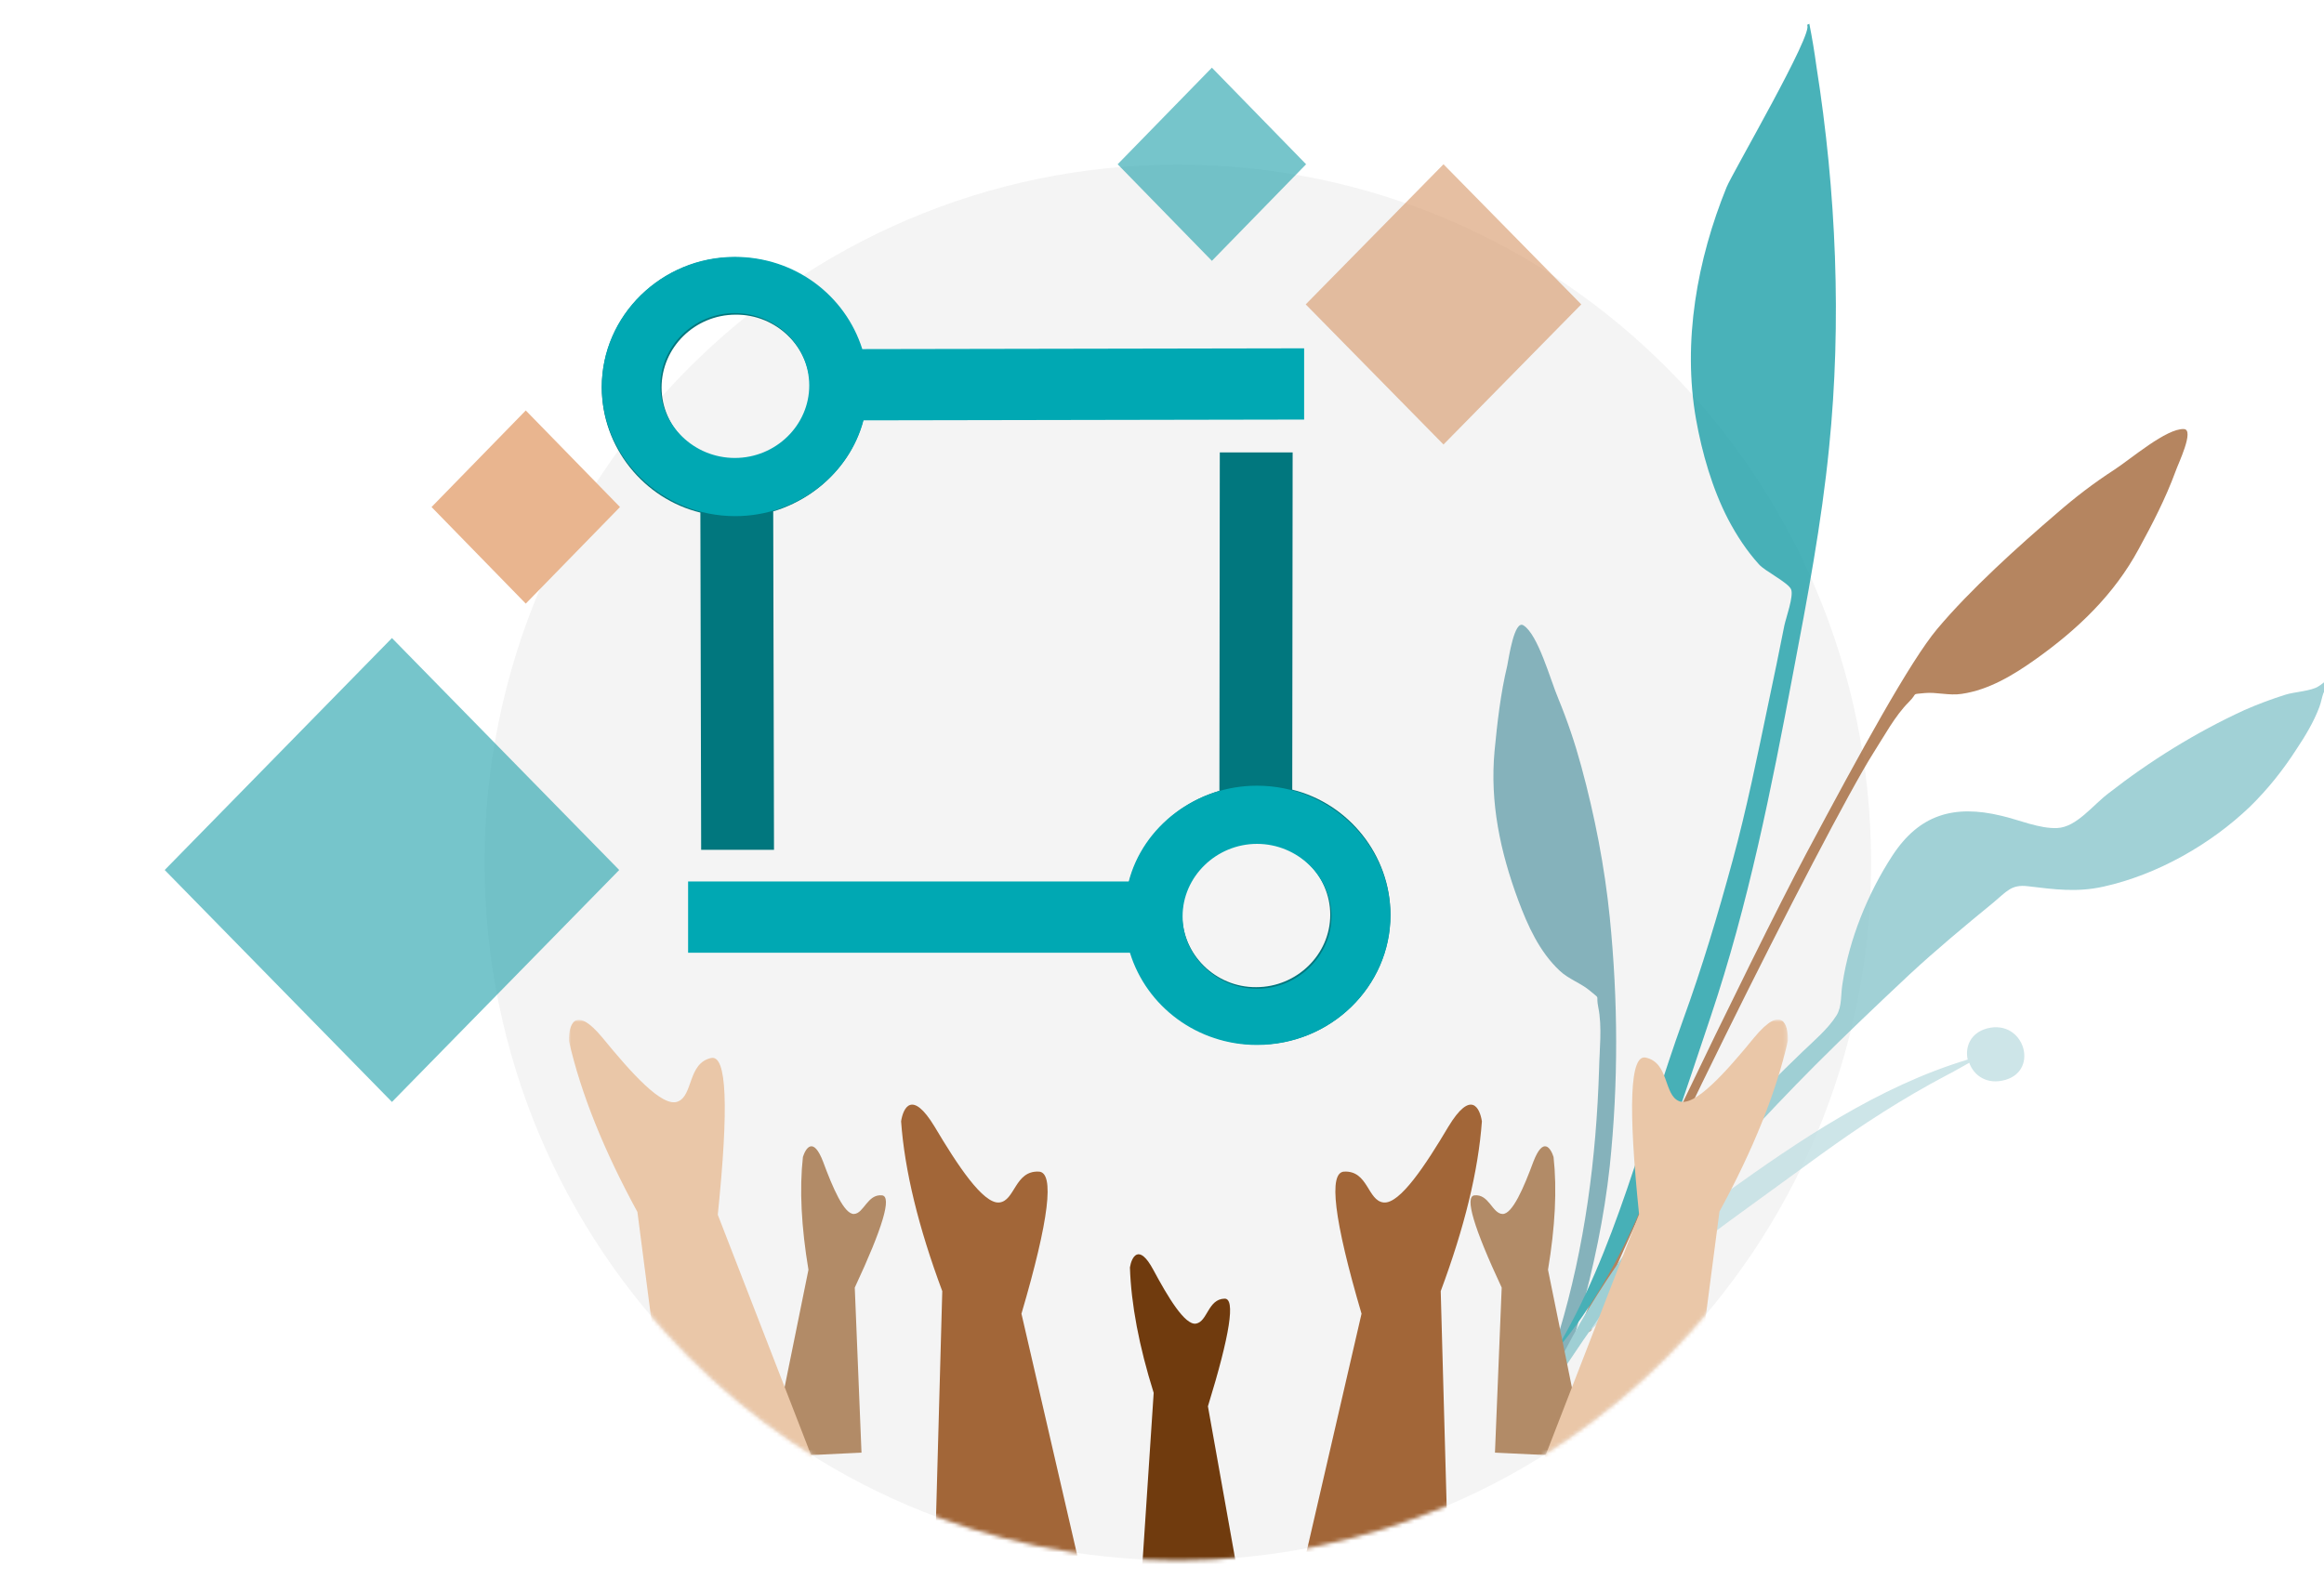 <?xml version="1.0" encoding="utf-8"?>
<!-- Generator: Adobe Illustrator 22.0.1, SVG Export Plug-In . SVG Version: 6.00 Build 0)  -->
<svg version="1.1" id="Layer_1" xmlns="http://www.w3.org/2000/svg" xmlns:xlink="http://www.w3.org/1999/xlink" x="0px" y="0px"
	 viewBox="0 0 587 399" style="enable-background:new 0 0 587 399;" xml:space="preserve">
<style type="text/css">
	.st0{fill:#F4F4F4;}
	.st1{opacity:0.8;}
	.st2{fill:#A26638;}
	.st3{fill:#C1DEE2;}
	.st4{fill:#69A1AC;}
	.st5{fill:#1C9FA8;}
	.st6{fill:#89C5CC;}
	.st7{fill:#F4F4F4;filter:url(#Adobe_OpacityMaskFilter);}
	.st8{mask:url(#mask0_1_);}
	.st9{fill:#703B0E;}
	.st10{fill:#B28B67;}
	.st11{fill:#EAC7A8;}
	.st12{fill:#01777E;}
	.st13{fill:#00A8B3;}
	.st14{opacity:0.6;fill:#1C9FA8;enable-background:new    ;}
	.st15{opacity:0.6;fill:#D69464;enable-background:new    ;}
	.st16{fill:#E9B58F;}
</style>
<path class="st0" d="M297.5,394.2c96.7,0,175.1-79,175.1-176.3c0-97.4-78.4-176.3-175.1-176.3s-175.1,79-175.1,176.3
	C122.4,315.2,200.8,394.2,297.5,394.2z"/>
<g class="st1">
	<path class="st2" d="M534,118.7c4.3-2.8,13.2-10.5,17.6-10.3c2.8,0.1-1.5,8.9-2.1,10.7c-2.5,6.8-5.8,13.2-9.3,19.6
		c-6.2,11.5-15.4,20.3-26.1,27.9c-5.5,3.9-11.7,7.7-18.6,8.7c-3.2,0.5-6.4-0.5-9.4-0.2c-3.6,0.4-1.5-0.2-4,2.3
		c-3.5,3.5-6.2,8.6-8.9,12.8c-12,19-64.4,123.7-71,145.3c-0.6,1.9-3.4,1.3-2.6-1c4-12.3,42.8-92.8,56.6-118.8
		c13.8-25.9,26.3-48.7,33.1-56.8c8.3-9.9,20.5-20.9,30.3-29.3C524.2,125.6,528.9,122,534,118.7z"/>
	<path class="st3" d="M502,259.8c9.2-2.3,13.1,10.5,4.6,13c-4.7,1.4-8.1-1.1-9.2-4.3c-2,1.1-4,2.3-5.8,3.2c-5.5,2.9-10.8,6-16,9.3
		c-10.8,6.8-20.8,14.5-31.1,21.9c-10.1,7.3-20.1,14.7-29.8,22.5c-8.1,6.6-18.5,14.1-23.8,22.8c10.3-18.8,27.2-34,45.3-47
		c18-12.9,38.2-26.7,60.8-33.5C496.3,264.5,497.7,260.9,502,259.8z"/>
	<path class="st4" d="M384.8,158c3.7,2.3,6.8,13.8,8.8,18.5c2.3,5.6,4.2,11.2,5.8,17.1c3.4,12.5,5.9,25.3,7.2,38.2
		c2.1,21,2.2,41.7,0,62.8c-1.4,12.9-4.1,25.7-7.6,38.2c-0.7,2.3-5.1,20.7-8.8,19.8c-3.3-0.8,3-14.1,3.6-16
		c6.5-21.6,9.4-44,10.1-66.5c0.1-4.9,0.8-10.7-0.2-15.6c-0.7-3.5,0.7-1.8-2-4.1c-2.3-2-5.5-3-7.8-5.2c-5.1-4.8-8-11.3-10.4-17.7
		c-4.6-12.4-7.2-24.8-6-37.8c0.7-7.2,1.5-14.4,3.2-21.5C381.1,166.2,382.5,156.5,384.8,158z"/>
	<path class="st5" d="M458.8,16.8c5,31.6,6.4,64.6,3.2,96.2c-1.9,19.2-5.5,38.2-9.1,57.1c-5.5,29.3-11.3,58.4-20.8,86.7
		c-9.6,28.4-19.4,61.7-39.4,84.8c15.4-25.4,22.4-56.2,32.4-83.9c4.8-13.2,8.8-26.6,12.5-40.2c3.6-13.2,6.3-26.6,9.1-40
		c1.4-6.5,2.7-13,4-19.5c0.4-1.9,2.4-7.4,1.7-9.1c-0.7-1.7-6.6-4.6-8.1-6.3c-3.1-3.4-5.7-7.4-7.8-11.4c-4-7.7-6.6-16.8-8.1-25.2
		c-3.5-19.7,0.3-40.5,7.7-58.7c1.4-3.5,22.4-39.5,20.3-41c0.2-0.1,0.4-0.2,0.6-0.3C457.7,9.5,458.3,13.1,458.8,16.8z"/>
	<path class="st6" d="M585.6,173.4c0.4-0.2,2.8-1.9,2-2.1c1.7,0.3-3.1,1.7,1.4,1.5c-2.5,1-2.3,3.6-3.2,5.9
		c-1.4,3.7-3.5,7.2-5.7,10.5c-3.4,5.3-7.3,10.2-11.8,14.6c-9.9,9.5-23.4,17.2-37,20.2c-6.7,1.5-12.4,0.7-19.1-0.1
		c-4.2-0.5-5.3,1.3-8.8,4.2c-7.2,5.9-14.3,11.8-21.1,18.1c-8.1,7.6-16.1,15.2-23.9,23c-26.3,26.5-50.5,55.1-69.9,87
		c7.8-20.2,20.8-39.1,34.4-55.9c9.9-12.3,20.9-23.5,32.3-34.5c2.8-2.7,6.6-5.9,8.7-9.3c1.4-2.3,1-5.3,1.5-8.1
		c1.7-11.2,6.4-22.7,12.5-32.1c6.8-10.5,15.6-13.1,27.6-10.2c4.4,1,9.6,3.3,14.1,3.1c4.9-0.2,9-5.8,13-8.8
		c10.5-8.2,22.1-15.4,34.3-21c3.4-1.5,6.9-2.8,10.4-3.9C579.5,174.8,583.8,174.6,585.6,173.4z"/>
</g>
<defs>
	<filter id="Adobe_OpacityMaskFilter" filterUnits="userSpaceOnUse" x="143.7" y="257.7" width="307.9" height="148.7">
		<feColorMatrix  type="matrix" values="1 0 0 0 0  0 1 0 0 0  0 0 1 0 0  0 0 0 1 0"/>
	</filter>
</defs>
<mask maskUnits="userSpaceOnUse" x="143.7" y="257.7" width="307.9" height="148.7" id="mask0_1_">
	<path class="st7" d="M297.5,394.2c96.7,0,175.1-79,175.1-176.3c0-97.4-78.4-176.3-175.1-176.3s-175.1,79-175.1,176.3
		C122.4,315.2,200.8,394.2,297.5,394.2z"/>
</mask>
<g class="st8">
	<path class="st2" d="M236,398.6l2-72.4c-6-16.1-9.5-30.4-10.4-42.9c0.5-3.3,2.7-8.2,8.5,1.4c5.7,9.6,12.2,19.5,16.3,19.1
		c4-0.4,3.9-8.1,10-7.8c4,0.2,2.6,12.1-4.4,35.9l14.5,62.8L236,398.6z"/>
	<path class="st9" d="M287.8,406.4l3.6-54.5c-3.7-11.8-5.7-22.4-6-31.7c0.4-2.5,2.2-6.3,5.9,0.6c3.7,6.9,8,14.1,10.8,13.6
		c2.9-0.5,3-6.2,7.2-6.3c2.8-0.1,1.4,9-4.2,27.2l8.3,46.5L287.8,406.4z"/>
	<path class="st10" d="M194.6,368.1l9.6-47.3c-1.8-10.8-2.3-20.3-1.4-28.5c0.7-2.2,2.6-5.3,5.1,1.2c2.4,6.5,5.3,13.3,7.8,13.2
		c2.5-0.1,3.4-5.1,7.1-4.7c2.5,0.3,0.2,8.1-6.9,23.3l1.7,41.7L194.6,368.1z"/>
	<path class="st11" d="M171.1,384.2L161,306.2c-8.5-15.6-14.3-30-17.3-43.2c-0.1-3.7,1.3-9.5,8.5-0.8c7.2,8.8,15.1,17.7,19,16.1
		c3.9-1.5,2.5-9.7,8.4-11c4-0.9,4.5,12.3,1.7,39.6l24.6,63.4L171.1,384.2z"/>
	<path class="st2" d="M365.9,398.6l-2-72.4c6-16.1,9.5-30.4,10.4-42.9c-0.5-3.3-2.7-8.2-8.5,1.4c-5.7,9.6-12.2,19.5-16.3,19.1
		c-4.1-0.4-3.9-8.1-10-7.8c-4,0.2-2.6,12.1,4.4,35.9l-14.5,62.8L365.9,398.6z"/>
	<path class="st10" d="M400.6,368.1l-9.6-47.3c1.8-10.8,2.3-20.3,1.4-28.5c-0.7-2.2-2.6-5.3-5.1,1.2c-2.4,6.5-5.3,13.3-7.8,13.2
		c-2.6-0.1-3.4-5.1-7.1-4.7c-2.5,0.3-0.2,8.1,6.9,23.3l-1.7,41.7L400.6,368.1z"/>
	<path class="st11" d="M424.1,384.2l10.2-78.1c8.5-15.6,14.3-30,17.3-43.2c0.1-3.7-1.3-9.5-8.5-0.8c-7.2,8.8-15.1,17.7-19,16.1
		s-2.5-9.7-8.4-11c-4-0.9-4.5,12.3-1.7,39.6l-24.6,63.4L424.1,384.2z"/>
</g>
<path class="st12" d="M351.2,231.1c0-15.1-10.6-28.1-24.8-31.6l0.1-85.2l-18.4,0l-0.1,85.5c-13.9,4.1-23.9,16.6-23.9,31.3
	c0,18,15.1,32.8,33.5,32.8C336.1,264,351.2,249.2,351.2,231.1z M298.6,231.1c0-10.1,8.5-18.3,18.7-18.3c10.3,0,18.7,8.3,18.7,18.3
	c0,10.1-8.5,18.3-18.7,18.3C307.1,249.5,298.6,241.2,298.6,231.1z"/>
<path class="st13" d="M317.5,198.5c-15.5,0-28.8,10.3-32.4,24.2l-111.3,0l0,18l111.6,0c4.2,13.6,17,23.3,32.1,23.3
	c18.5,0,33.7-14.7,33.7-32.7C351.2,213.2,336,198.5,317.5,198.5z M317.5,249.8c-10.3,0-18.8-8.3-18.8-18.3c0-10,8.5-18.3,18.8-18.3
	c10.3,0,18.8,8.3,18.8,18.3C336.3,241.5,327.8,249.8,317.5,249.8z"/>
<path class="st12" d="M152,97.9c0,15.1,10.6,28.1,24.9,31.6l0.2,85.2l18.4,0l-0.2-85.5c13.9-4.2,23.9-16.6,23.8-31.4
	c0-18-15.2-32.8-33.6-32.8C167.1,65,152,79.8,152,97.9z M204.6,97.8c0,10.1-8.4,18.4-18.7,18.4c-10.3,0-18.8-8.2-18.8-18.3
	c0-10.1,8.4-18.4,18.7-18.4C196.1,79.4,204.6,87.7,204.6,97.8z"/>
<path class="st13" d="M185.7,130.4c15.5,0,28.8-10.4,32.4-24.2l111.3-0.2l0-18l-111.6,0.2c-4.3-13.6-17-23.3-32.2-23.3
	c-18.5,0-33.6,14.8-33.6,32.8C152,115.7,167.2,130.4,185.7,130.4z M185.6,79.1c10.3,0,18.8,8.2,18.8,18.3c0,10-8.4,18.3-18.8,18.3
	c-10.3,0-18.8-8.2-18.8-18.3C166.8,87.4,175.3,79.1,185.6,79.1z"/>
<path class="st14" d="M99,161.2l57.4,58.6L99,278.4l-57.4-58.6L99,161.2z"/>
<path class="st15" d="M364.6,41.5l34.8,35.4l-34.8,35.4l-34.8-35.4L364.6,41.5z"/>
<path class="st14" d="M306.1,17.1l23.8,24.4l-23.8,24.4l-23.8-24.4L306.1,17.1z"/>
<path class="st16" d="M132.8,103.7l23.8,24.4l-23.8,24.4L109,128.1L132.8,103.7z"/>
</svg>

